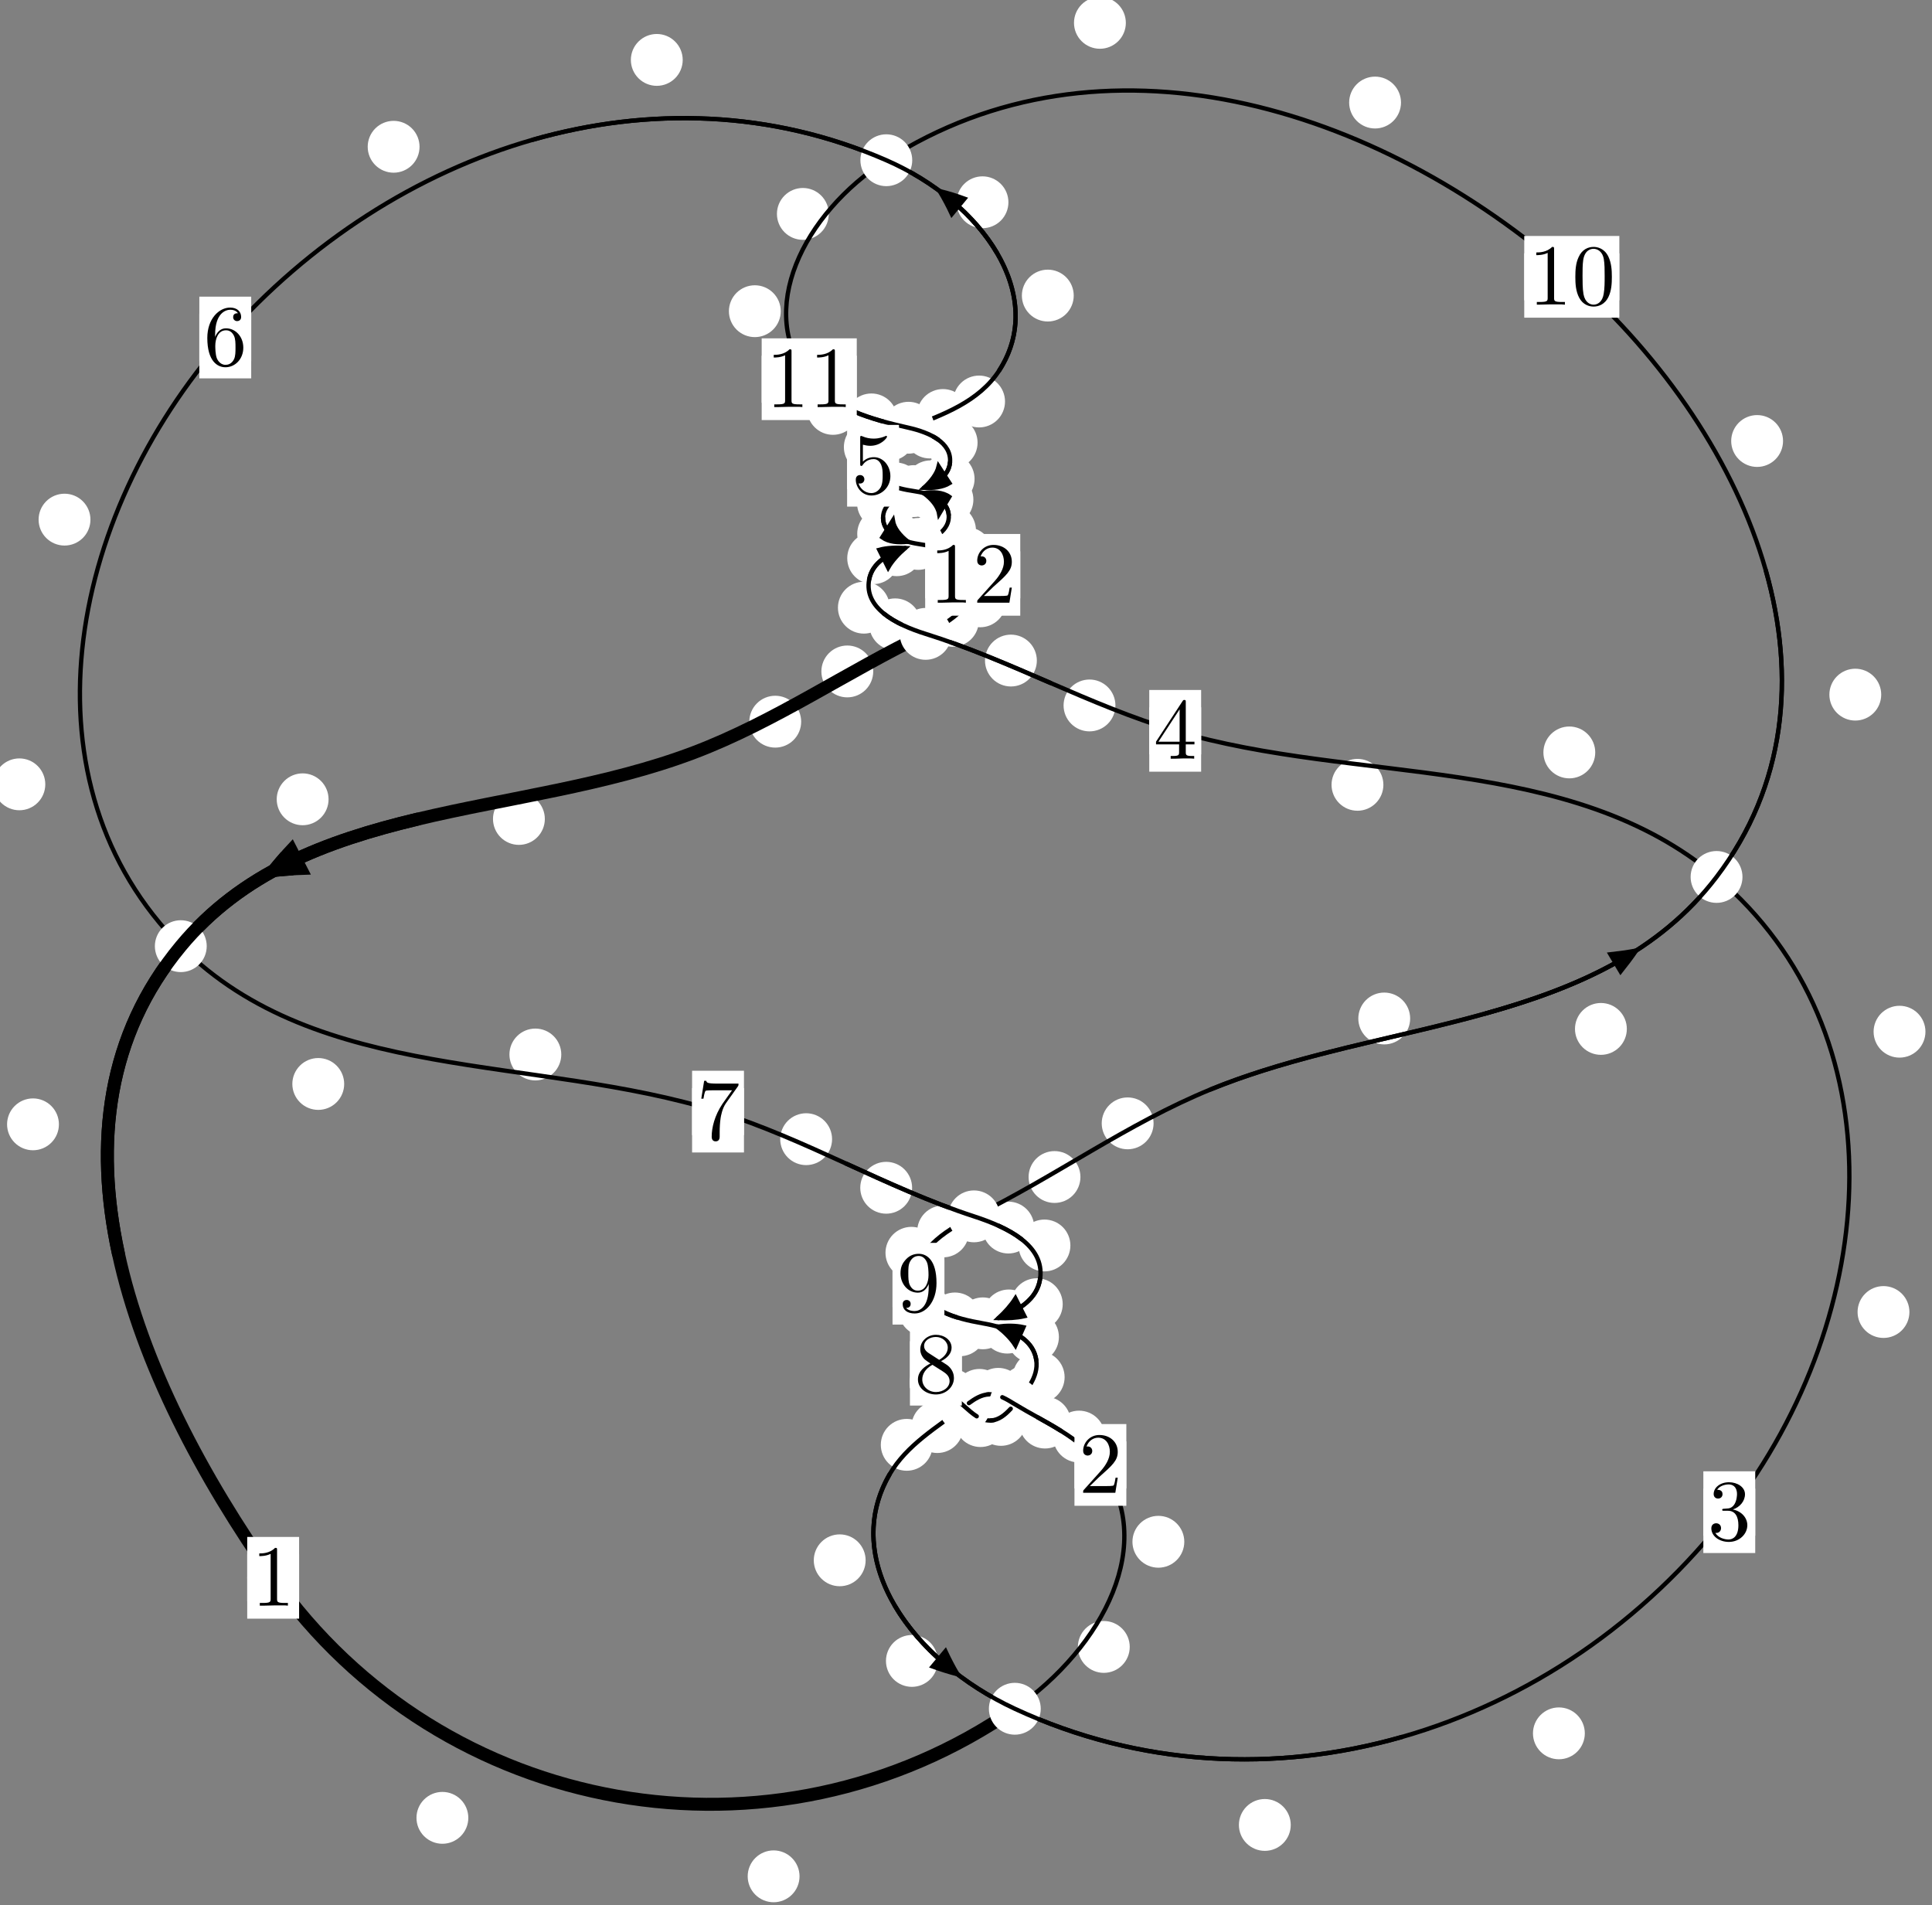 <?xml version="1.0"?>
<!-- Created by MetaPost 1.999 on 2021.07.05:2359 -->
<svg version="1.1" xmlns="http://www.w3.org/2000/svg" xmlns:xlink="http://www.w3.org/1999/xlink" width="222.743" height="219.663" viewBox="0 0 222.743 219.663">
<rect x="0" y="0" width="222.743" height="219.663" fill="#808080" stroke="none"/>
<!-- Original BoundingBox: -117.755280 -22.307602 104.987534 197.355072 -->
  <defs>
    <g transform="scale(0.01,0.01)" id="GLYPHcmr10_48">
      <path style="fill-rule: evenodd;" d="M460 -320C460 -400,455 -480,420 -554C374 -650,292 -666,250 -666C190 -666,117 -640,76 -547C44 -478,39 -400,39 -320C39 -245,43 -155,84 -79C127 2,200 22,249 22C303 22,379 1,423 -94C455 -163,460 -241,460 -320M249 -0C210 -0,151 -25,133 -121C122 -181,122 -273,122 -332C122 -396,122 -462,130 -516C149 -635,224 -644,249 -644C282 -644,348 -626,367 -527C377 -471,377 -395,377 -332C377 -257,377 -189,366 -125C351 -30,294 -0,249 -0"></path>
    </g>
    <g transform="scale(0.01,0.01)" id="GLYPHcmr10_49">
      <path style="fill-rule: evenodd;" d="M294 -640C294 -664,294 -666,271 -666C209 -602,121 -602,89 -602L89 -571C109 -571,168 -571,220 -597L220 -79C220 -43,217 -31,127 -31L95 -31L95 -0L257 -0L130 -3L217 -3L257 -3L297 -3L384 -3L419 -0L419 -31L387 -31C297 -31,294 -42,294 -79"></path>
    </g>
    <g transform="scale(0.01,0.01)" id="GLYPHcmr10_50">
      <path style="fill-rule: evenodd;" d="M127 -77L233 -180C389 -318,449 -372,449 -472C449 -586,359 -666,237 -666C124 -666,50 -574,50 -485C50 -429,100 -429,103 -429C120 -429,155 -441,155 -482C155 -508,137 -534,102 -534C94 -534,92 -534,89 -533C112 -598,166 -635,224 -635C315 -635,358 -554,358 -472C358 -392,308 -313,253 -251L61 -37C50 -26,50 -24,50 -0L421 -0L449 -174L424 -174C419 -144,412 -100,402 -85C395 -77,329 -77,307 -77"></path>
    </g>
    <g transform="scale(0.01,0.01)" id="GLYPHcmr10_51">
      <path style="fill-rule: evenodd;" d="M290 -352C372 -379,430 -449,430 -528C430 -610,342 -666,246 -666C145 -666,69 -606,69 -530C69 -497,91 -478,120 -478C151 -478,171 -500,171 -529C171 -579,124 -579,109 -579C140 -628,206 -641,242 -641C283 -641,338 -619,338 -529C338 -517,336 -459,310 -415C280 -367,246 -364,221 -363C213 -362,189 -360,182 -360C174 -359,167 -358,167 -348C167 -337,174 -337,191 -337L235 -337C317 -337,354 -269,354 -171C354 -35,285 -6,241 -6C198 -6,123 -23,88 -82C123 -77,154 -99,154 -137C154 -173,127 -193,98 -193C74 -193,42 -179,42 -135C42 -44,135 22,244 22C366 22,457 -69,457 -171C457 -253,394 -331,290 -352"></path>
    </g>
    <g transform="scale(0.01,0.01)" id="GLYPHcmr10_52">
      <path style="fill-rule: evenodd;" d="M294 -165L294 -78C294 -42,292 -31,218 -31L197 -31L197 -0L332 -0L238 -3L290 -3L332 -3L374 -3L427 -3L468 -0L468 -31L447 -31C373 -31,371 -42,371 -78L371 -165L471 -165L471 -196L371 -196L371 -651C371 -671,371 -677,355 -677C346 -677,343 -677,335 -665L28 -196L28 -165M300 -196L56 -196L300 -569"></path>
    </g>
    <g transform="scale(0.01,0.01)" id="GLYPHcmr10_53">
      <path style="fill-rule: evenodd;" d="M449 -201C449 -320,367 -420,259 -420C211 -420,168 -404,132 -369L132 -564C152 -558,185 -551,217 -551C340 -551,410 -642,410 -655C410 -661,407 -666,400 -666C399 -666,397 -666,392 -663C372 -654,323 -634,256 -634C216 -634,170 -641,123 -662C115 -665,113 -665,111 -665C101 -665,101 -657,101 -641L101 -345C101 -327,101 -319,115 -319C122 -319,124 -322,128 -328C139 -344,176 -398,257 -398C309 -398,334 -352,342 -334C358 -297,360 -258,360 -208C360 -173,360 -113,336 -71C312 -32,275 -6,229 -6C156 -6,99 -59,82 -118C85 -117,88 -116,99 -116C132 -116,149 -141,149 -165C149 -189,132 -214,99 -214C85 -214,50 -207,50 -161C50 -75,119 22,231 22C347 22,449 -74,449 -201"></path>
    </g>
    <g transform="scale(0.01,0.01)" id="GLYPHcmr10_54">
      <path style="fill-rule: evenodd;" d="M132 -328L132 -352C132 -605,256 -641,307 -641C331 -641,373 -635,395 -601C380 -601,340 -601,340 -556C340 -525,364 -510,386 -510C402 -510,432 -519,432 -558C432 -618,388 -666,305 -666C177 -666,42 -537,42 -316C42 -49,158 22,251 22C362 22,457 -72,457 -204C457 -331,368 -427,257 -427C189 -427,152 -376,132 -328M251 -6C188 -6,158 -66,152 -81C134 -128,134 -208,134 -226C134 -304,166 -404,256 -404C272 -404,318 -404,349 -342C367 -305,367 -254,367 -205C367 -157,367 -107,350 -71C320 -11,274 -6,251 -6"></path>
    </g>
    <g transform="scale(0.01,0.01)" id="GLYPHcmr10_55">
      <path style="fill-rule: evenodd;" d="M476 -609C485 -621,485 -623,485 -644L242 -644C120 -644,118 -657,114 -676L89 -676L56 -470L81 -470C84 -486,93 -549,106 -561C113 -567,191 -567,204 -567L411 -567C400 -551,321 -442,299 -409C209 -274,176 -135,176 -33C176 -23,176 22,222 22C268 22,268 -23,268 -33L268 -84C268 -139,271 -194,279 -248C283 -271,297 -357,341 -419"></path>
    </g>
    <g transform="scale(0.01,0.01)" id="GLYPHcmr10_56">
      <path style="fill-rule: evenodd;" d="M163 -457C117 -487,113 -521,113 -538C113 -599,178 -641,249 -641C322 -641,386 -589,386 -517C386 -460,347 -412,287 -377M309 -362C381 -399,430 -451,430 -517C430 -609,341 -666,250 -666C150 -666,69 -592,69 -499C69 -481,71 -436,113 -389C124 -377,161 -352,186 -335C128 -306,42 -250,42 -151C42 -45,144 22,249 22C362 22,457 -61,457 -168C457 -204,446 -249,408 -291C389 -312,373 -322,309 -362M209 -320L332 -242C360 -223,407 -193,407 -132C407 -58,332 -6,250 -6C164 -6,92 -68,92 -151C92 -209,124 -273,209 -320"></path>
    </g>
    <g transform="scale(0.01,0.01)" id="GLYPHcmr10_57">
      <path style="fill-rule: evenodd;" d="M367 -318L367 -286C367 -52,263 -6,205 -6C188 -6,134 -8,107 -42C151 -42,159 -71,159 -88C159 -119,135 -134,113 -134C97 -134,67 -125,67 -86C67 -19,121 22,206 22C335 22,457 -114,457 -329C457 -598,342 -666,253 -666C198 -666,149 -648,106 -603C65 -558,42 -516,42 -441C42 -316,130 -218,242 -218C303 -218,344 -260,367 -318M243 -241C227 -241,181 -241,150 -304C132 -341,132 -391,132 -440C132 -494,132 -541,153 -578C180 -628,218 -641,253 -641C299 -641,332 -607,349 -562C361 -530,365 -467,365 -421C365 -338,331 -241,243 -241"></path>
    </g>
  </defs>
  <path d="M53.993 209.576C53.993 208.783,53.678 208.023,53.118 207.463C52.557 206.902,51.797 206.587,51.004 206.587C50.212 206.587,49.451 206.902,48.891 207.463C48.33 208.023,48.016 208.783,48.016 209.576C48.016 210.369,48.33 211.129,48.891 211.689C49.451 212.25,50.212 212.565,51.004 212.565C51.797 212.565,52.557 212.25,53.118 211.689C53.678 211.129,53.993 210.369,53.993 209.576Z" style="fill: rgb(100%,100%,100%);stroke: none;"></path>
  <path d="M34.482 181.902C34.482 181.109,34.167 180.349,33.607 179.788C33.046 179.228,32.286 178.913,31.494 178.913C30.701 178.913,29.941 179.228,29.38 179.788C28.82 180.349,28.505 181.109,28.505 181.902C28.505 182.694,28.82 183.455,29.38 184.015C29.941 184.575,30.701 184.89,31.494 184.89C32.286 184.89,33.046 184.575,33.607 184.015C34.167 183.455,34.482 182.694,34.482 181.902Z" style="fill: rgb(100%,100%,100%);stroke: none;"></path>
  <path d="M130.249 189.872C130.249 189.079,129.934 188.319,129.373 187.759C128.813 187.198,128.053 186.883,127.26 186.883C126.467 186.883,125.707 187.198,125.147 187.759C124.586 188.319,124.271 189.079,124.271 189.872C124.271 190.665,124.586 191.425,125.147 191.985C125.707 192.546,126.467 192.861,127.26 192.861C128.053 192.861,128.813 192.546,129.373 191.985C129.934 191.425,130.249 190.665,130.249 189.872Z" style="fill: rgb(100%,100%,100%);stroke: none;"></path>
  <path d="M92.18 216.319C92.18 215.526,91.865 214.766,91.305 214.206C90.744 213.645,89.984 213.33,89.191 213.33C88.399 213.33,87.639 213.645,87.078 214.206C86.518 214.766,86.203 215.526,86.203 216.319C86.203 217.112,86.518 217.872,87.078 218.432C87.639 218.993,88.399 219.308,89.191 219.308C89.984 219.308,90.744 218.993,91.305 218.432C91.865 217.872,92.18 217.112,92.18 216.319Z" style="fill: rgb(100%,100%,100%);stroke: none;"></path>
  <path d="M127.392 165.621C127.392 164.829,127.077 164.069,126.517 163.508C125.956 162.948,125.196 162.633,124.403 162.633C123.611 162.633,122.851 162.948,122.29 163.508C121.73 164.069,121.415 164.829,121.415 165.621C121.415 166.414,121.73 167.174,122.29 167.735C122.851 168.295,123.611 168.61,124.403 168.61C125.196 168.61,125.956 168.295,126.517 167.735C127.077 167.174,127.392 166.414,127.392 165.621Z" style="fill: rgb(100%,100%,100%);stroke: none;"></path>
  <path d="M136.539 177.748C136.539 176.956,136.224 176.196,135.663 175.635C135.103 175.075,134.343 174.76,133.55 174.76C132.757 174.76,131.997 175.075,131.437 175.635C130.876 176.196,130.561 176.956,130.561 177.748C130.561 178.541,130.876 179.301,131.437 179.862C131.997 180.422,132.757 180.737,133.55 180.737C134.343 180.737,135.103 180.422,135.663 179.862C136.224 179.301,136.539 178.541,136.539 177.748Z" style="fill: rgb(100%,100%,100%);stroke: none;"></path>
  <path d="M119.051 161.317C119.051 160.525,118.736 159.765,118.175 159.204C117.615 158.644,116.854 158.329,116.062 158.329C115.269 158.329,114.509 158.644,113.948 159.204C113.388 159.765,113.073 160.525,113.073 161.317C113.073 162.11,113.388 162.87,113.948 163.431C114.509 163.991,115.269 164.306,116.062 164.306C116.854 164.306,117.615 163.991,118.175 163.431C118.736 162.87,119.051 162.11,119.051 161.317Z" style="fill: rgb(100%,100%,100%);stroke: none;"></path>
  <path d="M123.469 164.006C123.469 163.214,123.154 162.454,122.594 161.893C122.033 161.333,121.273 161.018,120.481 161.018C119.688 161.018,118.928 161.333,118.367 161.893C117.807 162.454,117.492 163.214,117.492 164.006C117.492 164.799,117.807 165.559,118.367 166.12C118.928 166.68,119.688 166.995,120.481 166.995C121.273 166.995,122.033 166.68,122.594 166.12C123.154 165.559,123.469 164.799,123.469 164.006Z" style="fill: rgb(100%,100%,100%);stroke: none;"></path>
  <path d="M115.913 160.813C115.913 160.021,115.599 159.26,115.038 158.7C114.478 158.14,113.717 157.825,112.925 157.825C112.132 157.825,111.372 158.14,110.811 158.7C110.251 159.26,109.936 160.021,109.936 160.813C109.936 161.606,110.251 162.366,110.811 162.927C111.372 163.487,112.132 163.802,112.925 163.802C113.717 163.802,114.478 163.487,115.038 162.927C115.599 162.366,115.913 161.606,115.913 160.813Z" style="fill: rgb(100%,100%,100%);stroke: none;"></path>
  <path d="M118.081 160.693C118.081 159.9,117.766 159.14,117.205 158.58C116.645 158.019,115.885 157.704,115.092 157.704C114.299 157.704,113.539 158.019,112.979 158.58C112.418 159.14,112.103 159.9,112.103 160.693C112.103 161.486,112.418 162.246,112.979 162.806C113.539 163.367,114.299 163.682,115.092 163.682C115.885 163.682,116.645 163.367,117.205 162.806C117.766 162.246,118.081 161.486,118.081 160.693Z" style="fill: rgb(100%,100%,100%);stroke: none;"></path>
  <path d="M111.054 164.525C111.054 163.732,110.739 162.972,110.178 162.412C109.618 161.851,108.857 161.536,108.065 161.536C107.272 161.536,106.512 161.851,105.951 162.412C105.391 162.972,105.076 163.732,105.076 164.525C105.076 165.318,105.391 166.078,105.951 166.638C106.512 167.199,107.272 167.514,108.065 167.514C108.857 167.514,109.618 167.199,110.178 166.638C110.739 166.078,111.054 165.318,111.054 164.525Z" style="fill: rgb(100%,100%,100%);stroke: none;"></path>
  <path d="M115.035 161.505C115.035 160.713,114.72 159.952,114.159 159.392C113.599 158.831,112.839 158.516,112.046 158.516C111.253 158.516,110.493 158.831,109.933 159.392C109.372 159.952,109.057 160.713,109.057 161.505C109.057 162.298,109.372 163.058,109.933 163.619C110.493 164.179,111.253 164.494,112.046 164.494C112.839 164.494,113.599 164.179,114.159 163.619C114.72 163.058,115.035 162.298,115.035 161.505Z" style="fill: rgb(100%,100%,100%);stroke: none;"></path>
  <path d="M99.8 179.886C99.8 179.093,99.485 178.333,98.924 177.772C98.364 177.212,97.604 176.897,96.811 176.897C96.018 176.897,95.258 177.212,94.698 177.772C94.137 178.333,93.822 179.093,93.822 179.886C93.822 180.678,94.137 181.439,94.698 181.999C95.258 182.56,96.018 182.874,96.811 182.874C97.604 182.874,98.364 182.56,98.924 181.999C99.485 181.439,99.8 180.678,99.8 179.886Z" style="fill: rgb(100%,100%,100%);stroke: none;"></path>
  <path d="M107.527 166.573C107.527 165.78,107.213 165.02,106.652 164.459C106.092 163.899,105.331 163.584,104.539 163.584C103.746 163.584,102.986 163.899,102.425 164.459C101.865 165.02,101.55 165.78,101.55 166.573C101.55 167.365,101.865 168.125,102.425 168.686C102.986 169.246,103.746 169.561,104.539 169.561C105.331 169.561,106.092 169.246,106.652 168.686C107.213 168.125,107.527 167.365,107.527 166.573Z" style="fill: rgb(100%,100%,100%);stroke: none;"></path>
  <path d="M148.813 210.394C148.813 209.602,148.498 208.842,147.937 208.281C147.377 207.721,146.617 207.406,145.824 207.406C145.031 207.406,144.271 207.721,143.711 208.281C143.15 208.842,142.835 209.602,142.835 210.394C142.835 211.187,143.15 211.947,143.711 212.508C144.271 213.068,145.031 213.383,145.824 213.383C146.617 213.383,147.377 213.068,147.937 212.508C148.498 211.947,148.813 211.187,148.813 210.394Z" style="fill: rgb(100%,100%,100%);stroke: none;"></path>
  <path d="M108.121 191.485C108.121 190.693,107.806 189.932,107.246 189.372C106.685 188.812,105.925 188.497,105.133 188.497C104.34 188.497,103.58 188.812,103.019 189.372C102.459 189.932,102.144 190.693,102.144 191.485C102.144 192.278,102.459 193.038,103.019 193.599C103.58 194.159,104.34 194.474,105.133 194.474C105.925 194.474,106.685 194.159,107.246 193.599C107.806 193.038,108.121 192.278,108.121 191.485Z" style="fill: rgb(100%,100%,100%);stroke: none;"></path>
  <path d="M220.14 151.261C220.14 150.468,219.825 149.708,219.264 149.147C218.704 148.587,217.944 148.272,217.151 148.272C216.358 148.272,215.598 148.587,215.038 149.147C214.477 149.708,214.162 150.468,214.162 151.261C214.162 152.053,214.477 152.813,215.038 153.374C215.598 153.934,216.358 154.249,217.151 154.249C217.944 154.249,218.704 153.934,219.264 153.374C219.825 152.813,220.14 152.053,220.14 151.261Z" style="fill: rgb(100%,100%,100%);stroke: none;"></path>
  <path d="M182.716 199.835C182.716 199.042,182.401 198.282,181.84 197.721C181.28 197.161,180.52 196.846,179.727 196.846C178.934 196.846,178.174 197.161,177.614 197.721C177.053 198.282,176.738 199.042,176.738 199.835C176.738 200.627,177.053 201.388,177.614 201.948C178.174 202.509,178.934 202.823,179.727 202.823C180.52 202.823,181.28 202.509,181.84 201.948C182.401 201.388,182.716 200.627,182.716 199.835Z" style="fill: rgb(100%,100%,100%);stroke: none;"></path>
  <path d="M183.918 86.747C183.918 85.954,183.603 85.194,183.043 84.634C182.482 84.073,181.722 83.758,180.93 83.758C180.137 83.758,179.377 84.073,178.816 84.634C178.256 85.194,177.941 85.954,177.941 86.747C177.941 87.54,178.256 88.3,178.816 88.86C179.377 89.421,180.137 89.736,180.93 89.736C181.722 89.736,182.482 89.421,183.043 88.86C183.603 88.3,183.918 87.54,183.918 86.747Z" style="fill: rgb(100%,100%,100%);stroke: none;"></path>
  <path d="M221.988 118.943C221.988 118.151,221.673 117.391,221.112 116.83C220.552 116.27,219.791 115.955,218.999 115.955C218.206 115.955,217.446 116.27,216.885 116.83C216.325 117.391,216.01 118.151,216.01 118.943C216.01 119.736,216.325 120.496,216.885 121.057C217.446 121.617,218.206 121.932,218.999 121.932C219.791 121.932,220.552 121.617,221.112 121.057C221.673 120.496,221.988 119.736,221.988 118.943Z" style="fill: rgb(100%,100%,100%);stroke: none;"></path>
  <path d="M128.599 81.33C128.599 80.537,128.284 79.777,127.724 79.217C127.163 78.656,126.403 78.341,125.61 78.341C124.818 78.341,124.057 78.656,123.497 79.217C122.936 79.777,122.621 80.537,122.621 81.33C122.621 82.123,122.936 82.883,123.497 83.443C124.057 84.004,124.818 84.319,125.61 84.319C126.403 84.319,127.163 84.004,127.724 83.443C128.284 82.883,128.599 82.123,128.599 81.33Z" style="fill: rgb(100%,100%,100%);stroke: none;"></path>
  <path d="M159.493 90.48C159.493 89.687,159.178 88.927,158.617 88.367C158.057 87.806,157.297 87.491,156.504 87.491C155.711 87.491,154.951 87.806,154.391 88.367C153.83 88.927,153.515 89.687,153.515 90.48C153.515 91.273,153.83 92.033,154.391 92.593C154.951 93.154,155.711 93.469,156.504 93.469C157.297 93.469,158.057 93.154,158.617 92.593C159.178 92.033,159.493 91.273,159.493 90.48Z" style="fill: rgb(100%,100%,100%);stroke: none;"></path>
  <path d="M106.189 71.978C106.189 71.186,105.874 70.426,105.313 69.865C104.753 69.305,103.993 68.99,103.2 68.99C102.407 68.99,101.647 69.305,101.087 69.865C100.526 70.426,100.211 71.186,100.211 71.978C100.211 72.771,100.526 73.531,101.087 74.092C101.647 74.652,102.407 74.967,103.2 74.967C103.993 74.967,104.753 74.652,105.313 74.092C105.874 73.531,106.189 72.771,106.189 71.978Z" style="fill: rgb(100%,100%,100%);stroke: none;"></path>
  <path d="M119.54 76.155C119.54 75.362,119.225 74.602,118.664 74.041C118.104 73.481,117.344 73.166,116.551 73.166C115.758 73.166,114.998 73.481,114.438 74.041C113.877 74.602,113.562 75.362,113.562 76.155C113.562 76.947,113.877 77.707,114.438 78.268C114.998 78.828,115.758 79.143,116.551 79.143C117.344 79.143,118.104 78.828,118.664 78.268C119.225 77.707,119.54 76.947,119.54 76.155Z" style="fill: rgb(100%,100%,100%);stroke: none;"></path>
  <path d="M103.656 64.357C103.656 63.564,103.341 62.804,102.781 62.244C102.22 61.683,101.46 61.368,100.668 61.368C99.875 61.368,99.115 61.683,98.554 62.244C97.994 62.804,97.679 63.564,97.679 64.357C97.679 65.15,97.994 65.91,98.554 66.47C99.115 67.031,99.875 67.346,100.668 67.346C101.46 67.346,102.22 67.031,102.781 66.47C103.341 65.91,103.656 65.15,103.656 64.357Z" style="fill: rgb(100%,100%,100%);stroke: none;"></path>
  <path d="M102.585 70.059C102.585 69.266,102.27 68.506,101.709 67.945C101.149 67.385,100.389 67.07,99.596 67.07C98.803 67.07,98.043 67.385,97.483 67.945C96.922 68.506,96.607 69.266,96.607 70.059C96.607 70.851,96.922 71.612,97.483 72.172C98.043 72.733,98.803 73.048,99.596 73.048C100.389 73.048,101.149 72.733,101.709 72.172C102.27 71.612,102.585 70.851,102.585 70.059Z" style="fill: rgb(100%,100%,100%);stroke: none;"></path>
  <path d="M110.681 62.169C110.681 61.377,110.366 60.617,109.806 60.056C109.245 59.496,108.485 59.181,107.692 59.181C106.9 59.181,106.139 59.496,105.579 60.056C105.019 60.617,104.704 61.377,104.704 62.169C104.704 62.962,105.019 63.722,105.579 64.283C106.139 64.843,106.9 65.158,107.692 65.158C108.485 65.158,109.245 64.843,109.806 64.283C110.366 63.722,110.681 62.962,110.681 62.169Z" style="fill: rgb(100%,100%,100%);stroke: none;"></path>
  <path d="M106.373 63.435C106.373 62.642,106.058 61.882,105.497 61.322C104.937 60.761,104.177 60.446,103.384 60.446C102.591 60.446,101.831 60.761,101.271 61.322C100.71 61.882,100.395 62.642,100.395 63.435C100.395 64.228,100.71 64.988,101.271 65.548C101.831 66.109,102.591 66.424,103.384 66.424C104.177 66.424,104.937 66.109,105.497 65.548C106.058 64.988,106.373 64.228,106.373 63.435Z" style="fill: rgb(100%,100%,100%);stroke: none;"></path>
  <path d="M112.223 57.601C112.223 56.808,111.908 56.048,111.347 55.487C110.787 54.927,110.027 54.612,109.234 54.612C108.441 54.612,107.681 54.927,107.121 55.487C106.56 56.048,106.245 56.808,106.245 57.601C106.245 58.393,106.56 59.154,107.121 59.714C107.681 60.274,108.441 60.589,109.234 60.589C110.027 60.589,110.787 60.274,111.347 59.714C111.908 59.154,112.223 58.393,112.223 57.601Z" style="fill: rgb(100%,100%,100%);stroke: none;"></path>
  <path d="M112.517 61.129C112.517 60.337,112.202 59.576,111.642 59.016C111.081 58.456,110.321 58.141,109.528 58.141C108.736 58.141,107.975 58.456,107.415 59.016C106.855 59.576,106.54 60.337,106.54 61.129C106.54 61.922,106.855 62.682,107.415 63.243C107.975 63.803,108.736 64.118,109.528 64.118C110.321 64.118,111.081 63.803,111.642 63.243C112.202 62.682,112.517 61.922,112.517 61.129Z" style="fill: rgb(100%,100%,100%);stroke: none;"></path>
  <path d="M106.247 56.31C106.247 55.517,105.932 54.757,105.372 54.197C104.811 53.636,104.051 53.321,103.258 53.321C102.466 53.321,101.705 53.636,101.145 54.197C100.585 54.757,100.27 55.517,100.27 56.31C100.27 57.103,100.585 57.863,101.145 58.423C101.705 58.984,102.466 59.299,103.258 59.299C104.051 59.299,104.811 58.984,105.372 58.423C105.932 57.863,106.247 57.103,106.247 56.31Z" style="fill: rgb(100%,100%,100%);stroke: none;"></path>
  <path d="M110.231 56.894C110.231 56.101,109.916 55.341,109.356 54.781C108.795 54.22,108.035 53.905,107.242 53.905C106.45 53.905,105.69 54.22,105.129 54.781C104.569 55.341,104.254 56.101,104.254 56.894C104.254 57.687,104.569 58.447,105.129 59.007C105.69 59.568,106.45 59.883,107.242 59.883C108.035 59.883,108.795 59.568,109.356 59.007C109.916 58.447,110.231 57.687,110.231 56.894Z" style="fill: rgb(100%,100%,100%);stroke: none;"></path>
  <path d="M103.268 51.545C103.268 50.752,102.953 49.992,102.393 49.431C101.833 48.871,101.072 48.556,100.28 48.556C99.487 48.556,98.727 48.871,98.166 49.431C97.606 49.992,97.291 50.752,97.291 51.545C97.291 52.337,97.606 53.098,98.166 53.658C98.727 54.219,99.487 54.533,100.28 54.533C101.072 54.533,101.833 54.219,102.393 53.658C102.953 53.098,103.268 52.337,103.268 51.545Z" style="fill: rgb(100%,100%,100%);stroke: none;"></path>
  <path d="M103.987 55.666C103.987 54.873,103.672 54.113,103.112 53.552C102.551 52.992,101.791 52.677,100.998 52.677C100.206 52.677,99.445 52.992,98.885 53.552C98.324 54.113,98.01 54.873,98.01 55.666C98.01 56.458,98.324 57.219,98.885 57.779C99.445 58.34,100.206 58.654,100.998 58.654C101.791 58.654,102.551 58.34,103.112 57.779C103.672 57.219,103.987 56.458,103.987 55.666Z" style="fill: rgb(100%,100%,100%);stroke: none;"></path>
  <path d="M111.702 47.844C111.702 47.051,111.387 46.291,110.827 45.731C110.266 45.17,109.506 44.855,108.714 44.855C107.921 44.855,107.161 45.17,106.6 45.731C106.04 46.291,105.725 47.051,105.725 47.844C105.725 48.637,106.04 49.397,106.6 49.957C107.161 50.518,107.921 50.833,108.714 50.833C109.506 50.833,110.266 50.518,110.827 49.957C111.387 49.397,111.702 48.637,111.702 47.844Z" style="fill: rgb(100%,100%,100%);stroke: none;"></path>
  <path d="M105.498 50.14C105.498 49.347,105.183 48.587,104.622 48.026C104.062 47.466,103.302 47.151,102.509 47.151C101.716 47.151,100.956 47.466,100.396 48.026C99.835 48.587,99.52 49.347,99.52 50.14C99.52 50.932,99.835 51.692,100.396 52.253C100.956 52.813,101.716 53.128,102.509 53.128C103.302 53.128,104.062 52.813,104.622 52.253C105.183 51.692,105.498 50.932,105.498 50.14Z" style="fill: rgb(100%,100%,100%);stroke: none;"></path>
  <path d="M123.792 34.077C123.792 33.284,123.477 32.524,122.916 31.963C122.356 31.403,121.596 31.088,120.803 31.088C120.01 31.088,119.25 31.403,118.69 31.963C118.129 32.524,117.814 33.284,117.814 34.077C117.814 34.869,118.129 35.63,118.69 36.19C119.25 36.75,120.01 37.065,120.803 37.065C121.596 37.065,122.356 36.75,122.916 36.19C123.477 35.63,123.792 34.869,123.792 34.077Z" style="fill: rgb(100%,100%,100%);stroke: none;"></path>
  <path d="M115.87 46.288C115.87 45.495,115.555 44.735,114.995 44.175C114.434 43.614,113.674 43.299,112.881 43.299C112.089 43.299,111.328 43.614,110.768 44.175C110.207 44.735,109.892 45.495,109.892 46.288C109.892 47.081,110.207 47.841,110.768 48.401C111.328 48.962,112.089 49.277,112.881 49.277C113.674 49.277,114.434 48.962,114.995 48.401C115.555 47.841,115.87 47.081,115.87 46.288Z" style="fill: rgb(100%,100%,100%);stroke: none;"></path>
  <path d="M78.711 6.907C78.711 6.114,78.396 5.354,77.835 4.794C77.275 4.233,76.515 3.918,75.722 3.918C74.929 3.918,74.169 4.233,73.609 4.794C73.048 5.354,72.733 6.114,72.733 6.907C72.733 7.7,73.048 8.46,73.609 9.02C74.169 9.581,74.929 9.896,75.722 9.896C76.515 9.896,77.275 9.581,77.835 9.02C78.396 8.46,78.711 7.7,78.711 6.907Z" style="fill: rgb(100%,100%,100%);stroke: none;"></path>
  <path d="M116.262 23.319C116.262 22.527,115.947 21.766,115.387 21.206C114.826 20.645,114.066 20.331,113.273 20.331C112.481 20.331,111.721 20.645,111.16 21.206C110.6 21.766,110.285 22.527,110.285 23.319C110.285 24.112,110.6 24.872,111.16 25.433C111.721 25.993,112.481 26.308,113.273 26.308C114.066 26.308,114.826 25.993,115.387 25.433C115.947 24.872,116.262 24.112,116.262 23.319Z" style="fill: rgb(100%,100%,100%);stroke: none;"></path>
  <path d="M10.428 59.907C10.428 59.115,10.113 58.354,9.552 57.794C8.992 57.233,8.232 56.919,7.439 56.919C6.646 56.919,5.886 57.233,5.326 57.794C4.765 58.354,4.45 59.115,4.45 59.907C4.45 60.7,4.765 61.46,5.326 62.021C5.886 62.581,6.646 62.896,7.439 62.896C8.232 62.896,8.992 62.581,9.552 62.021C10.113 61.46,10.428 60.7,10.428 59.907Z" style="fill: rgb(100%,100%,100%);stroke: none;"></path>
  <path d="M48.37 16.921C48.37 16.129,48.055 15.369,47.495 14.808C46.934 14.248,46.174 13.933,45.381 13.933C44.589 13.933,43.828 14.248,43.268 14.808C42.707 15.369,42.393 16.129,42.393 16.921C42.393 17.714,42.707 18.474,43.268 19.035C43.828 19.595,44.589 19.91,45.381 19.91C46.174 19.91,46.934 19.595,47.495 19.035C48.055 18.474,48.37 17.714,48.37 16.921Z" style="fill: rgb(100%,100%,100%);stroke: none;"></path>
  <path d="M39.682 124.969C39.682 124.176,39.367 123.416,38.806 122.855C38.246 122.295,37.486 121.98,36.693 121.98C35.9 121.98,35.14 122.295,34.58 122.855C34.019 123.416,33.704 124.176,33.704 124.969C33.704 125.761,34.019 126.521,34.58 127.082C35.14 127.642,35.9 127.957,36.693 127.957C37.486 127.957,38.246 127.642,38.806 127.082C39.367 126.521,39.682 125.761,39.682 124.969Z" style="fill: rgb(100%,100%,100%);stroke: none;"></path>
  <path d="M5.222 90.425C5.222 89.632,4.907 88.872,4.347 88.312C3.786 87.751,3.026 87.436,2.233 87.436C1.441 87.436,0.681 87.751,0.12 88.312C-0.44 88.872,-0.755 89.632,-0.755 90.425C-0.755 91.218,-0.44 91.978,0.12 92.538C0.681 93.099,1.441 93.414,2.233 93.414C3.026 93.414,3.786 93.099,4.347 92.538C4.907 91.978,5.222 91.218,5.222 90.425Z" style="fill: rgb(100%,100%,100%);stroke: none;"></path>
  <path d="M95.931 131.334C95.931 130.541,95.616 129.781,95.055 129.22C94.495 128.66,93.735 128.345,92.942 128.345C92.149 128.345,91.389 128.66,90.829 129.22C90.268 129.781,89.953 130.541,89.953 131.334C89.953 132.126,90.268 132.887,90.829 133.447C91.389 134.008,92.149 134.323,92.942 134.323C93.735 134.323,94.495 134.008,95.055 133.447C95.616 132.887,95.931 132.126,95.931 131.334Z" style="fill: rgb(100%,100%,100%);stroke: none;"></path>
  <path d="M64.711 121.571C64.711 120.778,64.396 120.018,63.835 119.457C63.275 118.897,62.515 118.582,61.722 118.582C60.929 118.582,60.169 118.897,59.609 119.457C59.048 120.018,58.733 120.778,58.733 121.571C58.733 122.363,59.048 123.123,59.609 123.684C60.169 124.244,60.929 124.559,61.722 124.559C62.515 124.559,63.275 124.244,63.835 123.684C64.396 123.123,64.711 122.363,64.711 121.571Z" style="fill: rgb(100%,100%,100%);stroke: none;"></path>
  <path d="M119.243 141.524C119.243 140.731,118.928 139.971,118.368 139.41C117.807 138.85,117.047 138.535,116.255 138.535C115.462 138.535,114.702 138.85,114.141 139.41C113.581 139.971,113.266 140.731,113.266 141.524C113.266 142.316,113.581 143.077,114.141 143.637C114.702 144.198,115.462 144.512,116.255 144.512C117.047 144.512,117.807 144.198,118.368 143.637C118.928 143.077,119.243 142.316,119.243 141.524Z" style="fill: rgb(100%,100%,100%);stroke: none;"></path>
  <path d="M105.158 136.936C105.158 136.143,104.843 135.383,104.282 134.822C103.722 134.262,102.962 133.947,102.169 133.947C101.376 133.947,100.616 134.262,100.056 134.822C99.495 135.383,99.18 136.143,99.18 136.936C99.18 137.728,99.495 138.488,100.056 139.049C100.616 139.609,101.376 139.924,102.169 139.924C102.962 139.924,103.722 139.609,104.282 139.049C104.843 138.488,105.158 137.728,105.158 136.936Z" style="fill: rgb(100%,100%,100%);stroke: none;"></path>
  <path d="M122.522 150.356C122.522 149.564,122.207 148.804,121.647 148.243C121.086 147.683,120.326 147.368,119.533 147.368C118.74 147.368,117.98 147.683,117.42 148.243C116.859 148.804,116.544 149.564,116.544 150.356C116.544 151.149,116.859 151.909,117.42 152.47C117.98 153.03,118.74 153.345,119.533 153.345C120.326 153.345,121.086 153.03,121.647 152.47C122.207 151.909,122.522 151.149,122.522 150.356Z" style="fill: rgb(100%,100%,100%);stroke: none;"></path>
  <path d="M123.407 143.589C123.407 142.796,123.092 142.036,122.532 141.475C121.971 140.915,121.211 140.6,120.419 140.6C119.626 140.6,118.866 140.915,118.305 141.475C117.745 142.036,117.43 142.796,117.43 143.589C117.43 144.381,117.745 145.142,118.305 145.702C118.866 146.262,119.626 146.577,120.419 146.577C121.211 146.577,121.971 146.262,122.532 145.702C123.092 145.142,123.407 144.381,123.407 143.589Z" style="fill: rgb(100%,100%,100%);stroke: none;"></path>
  <path d="M113.665 153.367C113.665 152.574,113.35 151.814,112.79 151.254C112.229 150.693,111.469 150.378,110.676 150.378C109.884 150.378,109.124 150.693,108.563 151.254C108.003 151.814,107.688 152.574,107.688 153.367C107.688 154.16,108.003 154.92,108.563 155.48C109.124 156.041,109.884 156.356,110.676 156.356C111.469 156.356,112.229 156.041,112.79 155.48C113.35 154.92,113.665 154.16,113.665 153.367Z" style="fill: rgb(100%,100%,100%);stroke: none;"></path>
  <path d="M119.3 151.655C119.3 150.863,118.985 150.102,118.425 149.542C117.864 148.981,117.104 148.666,116.311 148.666C115.519 148.666,114.758 148.981,114.198 149.542C113.637 150.102,113.323 150.863,113.323 151.655C113.323 152.448,113.637 153.208,114.198 153.769C114.758 154.329,115.519 154.644,116.311 154.644C117.104 154.644,117.864 154.329,118.425 153.769C118.985 153.208,119.3 152.448,119.3 151.655Z" style="fill: rgb(100%,100%,100%);stroke: none;"></path>
  <path d="M110.847 159.385C110.847 158.592,110.532 157.832,109.972 157.271C109.411 156.711,108.651 156.396,107.858 156.396C107.066 156.396,106.306 156.711,105.745 157.271C105.185 157.832,104.87 158.592,104.87 159.385C104.87 160.177,105.185 160.937,105.745 161.498C106.306 162.058,107.066 162.373,107.858 162.373C108.651 162.373,109.411 162.058,109.972 161.498C110.532 160.937,110.847 160.177,110.847 159.385Z" style="fill: rgb(100%,100%,100%);stroke: none;"></path>
  <path d="M110.942 154.73C110.942 153.937,110.627 153.177,110.067 152.616C109.506 152.056,108.746 151.741,107.954 151.741C107.161 151.741,106.401 152.056,105.84 152.616C105.28 153.177,104.965 153.937,104.965 154.73C104.965 155.522,105.28 156.283,105.84 156.843C106.401 157.404,107.161 157.718,107.954 157.718C108.746 157.718,109.506 157.404,110.067 156.843C110.627 156.283,110.942 155.522,110.942 154.73Z" style="fill: rgb(100%,100%,100%);stroke: none;"></path>
  <path d="M115.086 162.946C115.086 162.154,114.771 161.394,114.211 160.833C113.65 160.273,112.89 159.958,112.097 159.958C111.305 159.958,110.544 160.273,109.984 160.833C109.424 161.394,109.109 162.154,109.109 162.946C109.109 163.739,109.424 164.499,109.984 165.06C110.544 165.62,111.305 165.935,112.097 165.935C112.89 165.935,113.65 165.62,114.211 165.06C114.771 164.499,115.086 163.739,115.086 162.946Z" style="fill: rgb(100%,100%,100%);stroke: none;"></path>
  <path d="M112.638 160.785C112.638 159.992,112.323 159.232,111.762 158.672C111.202 158.111,110.441 157.796,109.649 157.796C108.856 157.796,108.096 158.111,107.535 158.672C106.975 159.232,106.66 159.992,106.66 160.785C106.66 161.578,106.975 162.338,107.535 162.898C108.096 163.459,108.856 163.774,109.649 163.774C110.441 163.774,111.202 163.459,111.762 162.898C112.323 162.338,112.638 161.578,112.638 160.785Z" style="fill: rgb(100%,100%,100%);stroke: none;"></path>
  <path d="M118.39 163.699C118.39 162.906,118.075 162.146,117.515 161.585C116.954 161.025,116.194 160.71,115.401 160.71C114.609 160.71,113.848 161.025,113.288 161.585C112.727 162.146,112.412 162.906,112.412 163.699C112.412 164.491,112.727 165.252,113.288 165.812C113.848 166.372,114.609 166.687,115.401 166.687C116.194 166.687,116.954 166.372,117.515 165.812C118.075 165.252,118.39 164.491,118.39 163.699Z" style="fill: rgb(100%,100%,100%);stroke: none;"></path>
  <path d="M116.033 163.836C116.033 163.043,115.718 162.283,115.158 161.722C114.597 161.162,113.837 160.847,113.044 160.847C112.252 160.847,111.492 161.162,110.931 161.722C110.371 162.283,110.056 163.043,110.056 163.836C110.056 164.628,110.371 165.388,110.931 165.949C111.492 166.509,112.252 166.824,113.044 166.824C113.837 166.824,114.597 166.509,115.158 165.949C115.718 165.388,116.033 164.628,116.033 163.836Z" style="fill: rgb(100%,100%,100%);stroke: none;"></path>
  <path d="M121.303 160.392C121.303 159.6,120.988 158.839,120.428 158.279C119.867 157.718,119.107 157.404,118.314 157.404C117.522 157.404,116.762 157.718,116.201 158.279C115.641 158.839,115.326 159.6,115.326 160.392C115.326 161.185,115.641 161.945,116.201 162.506C116.762 163.066,117.522 163.381,118.314 163.381C119.107 163.381,119.867 163.066,120.428 162.506C120.988 161.945,121.303 161.185,121.303 160.392Z" style="fill: rgb(100%,100%,100%);stroke: none;"></path>
  <path d="M119.22 162.763C119.22 161.97,118.905 161.21,118.345 160.65C117.784 160.089,117.024 159.774,116.231 159.774C115.439 159.774,114.679 160.089,114.118 160.65C113.558 161.21,113.243 161.97,113.243 162.763C113.243 163.556,113.558 164.316,114.118 164.876C114.679 165.437,115.439 165.752,116.231 165.752C117.024 165.752,117.784 165.437,118.345 164.876C118.905 164.316,119.22 163.556,119.22 162.763Z" style="fill: rgb(100%,100%,100%);stroke: none;"></path>
  <path d="M122.083 154.138C122.083 153.345,121.768 152.585,121.208 152.024C120.647 151.464,119.887 151.149,119.094 151.149C118.302 151.149,117.541 151.464,116.981 152.024C116.42 152.585,116.106 153.345,116.106 154.138C116.106 154.93,116.42 155.69,116.981 156.251C117.541 156.811,118.302 157.126,119.094 157.126C119.887 157.126,120.647 156.811,121.208 156.251C121.768 155.69,122.083 154.93,122.083 154.138Z" style="fill: rgb(100%,100%,100%);stroke: none;"></path>
  <path d="M122.741 158.772C122.741 157.979,122.426 157.219,121.865 156.659C121.305 156.098,120.545 155.783,119.752 155.783C118.959 155.783,118.199 156.098,117.639 156.659C117.078 157.219,116.763 157.979,116.763 158.772C116.763 159.565,117.078 160.325,117.639 160.885C118.199 161.446,118.959 161.761,119.752 161.761C120.545 161.761,121.305 161.446,121.865 160.885C122.426 160.325,122.741 159.565,122.741 158.772Z" style="fill: rgb(100%,100%,100%);stroke: none;"></path>
  <path d="M113.083 152.001C113.083 151.208,112.768 150.448,112.207 149.887C111.647 149.327,110.887 149.012,110.094 149.012C109.301 149.012,108.541 149.327,107.981 149.887C107.42 150.448,107.105 151.208,107.105 152.001C107.105 152.793,107.42 153.553,107.981 154.114C108.541 154.674,109.301 154.989,110.094 154.989C110.887 154.989,111.647 154.674,112.207 154.114C112.768 153.553,113.083 152.793,113.083 152.001Z" style="fill: rgb(100%,100%,100%);stroke: none;"></path>
  <path d="M119.117 153.06C119.117 152.267,118.802 151.507,118.242 150.947C117.681 150.386,116.921 150.071,116.128 150.071C115.336 150.071,114.576 150.386,114.015 150.947C113.455 151.507,113.14 152.267,113.14 153.06C113.14 153.853,113.455 154.613,114.015 155.173C114.576 155.734,115.336 156.049,116.128 156.049C116.921 156.049,117.681 155.734,118.242 155.173C118.802 154.613,119.117 153.853,119.117 153.06Z" style="fill: rgb(100%,100%,100%);stroke: none;"></path>
  <path d="M108.066 144.432C108.066 143.639,107.751 142.879,107.191 142.318C106.63 141.758,105.87 141.443,105.078 141.443C104.285 141.443,103.525 141.758,102.964 142.318C102.404 142.879,102.089 143.639,102.089 144.432C102.089 145.224,102.404 145.984,102.964 146.545C103.525 147.105,104.285 147.42,105.078 147.42C105.87 147.42,106.63 147.105,107.191 146.545C107.751 145.984,108.066 145.224,108.066 144.432Z" style="fill: rgb(100%,100%,100%);stroke: none;"></path>
  <path d="M109.576 151.052C109.576 150.259,109.262 149.499,108.701 148.938C108.141 148.378,107.38 148.063,106.588 148.063C105.795 148.063,105.035 148.378,104.474 148.938C103.914 149.499,103.599 150.259,103.599 151.052C103.599 151.844,103.914 152.605,104.474 153.165C105.035 153.726,105.795 154.04,106.588 154.04C107.38 154.04,108.141 153.726,108.701 153.165C109.262 152.605,109.576 151.844,109.576 151.052Z" style="fill: rgb(100%,100%,100%);stroke: none;"></path>
  <path d="M124.565 135.697C124.565 134.904,124.25 134.144,123.69 133.583C123.129 133.023,122.369 132.708,121.577 132.708C120.784 132.708,120.024 133.023,119.463 133.583C118.903 134.144,118.588 134.904,118.588 135.697C118.588 136.489,118.903 137.25,119.463 137.81C120.024 138.371,120.784 138.685,121.577 138.685C122.369 138.685,123.129 138.371,123.69 137.81C124.25 137.25,124.565 136.489,124.565 135.697Z" style="fill: rgb(100%,100%,100%);stroke: none;"></path>
  <path d="M111.723 141.968C111.723 141.175,111.408 140.415,110.848 139.855C110.287 139.294,109.527 138.979,108.734 138.979C107.942 138.979,107.182 139.294,106.621 139.855C106.061 140.415,105.746 141.175,105.746 141.968C105.746 142.761,106.061 143.521,106.621 144.081C107.182 144.642,107.942 144.957,108.734 144.957C109.527 144.957,110.287 144.642,110.848 144.081C111.408 143.521,111.723 142.761,111.723 141.968Z" style="fill: rgb(100%,100%,100%);stroke: none;"></path>
  <path d="M162.579 117.42C162.579 116.627,162.264 115.867,161.704 115.306C161.143 114.746,160.383 114.431,159.59 114.431C158.798 114.431,158.038 114.746,157.477 115.306C156.917 115.867,156.602 116.627,156.602 117.42C156.602 118.212,156.917 118.972,157.477 119.533C158.038 120.093,158.798 120.408,159.59 120.408C160.383 120.408,161.143 120.093,161.704 119.533C162.264 118.972,162.579 118.212,162.579 117.42Z" style="fill: rgb(100%,100%,100%);stroke: none;"></path>
  <path d="M132.997 129.51C132.997 128.717,132.682 127.957,132.121 127.396C131.561 126.836,130.801 126.521,130.008 126.521C129.215 126.521,128.455 126.836,127.895 127.396C127.334 127.957,127.019 128.717,127.019 129.51C127.019 130.302,127.334 131.062,127.895 131.623C128.455 132.183,129.215 132.498,130.008 132.498C130.801 132.498,131.561 132.183,132.121 131.623C132.682 131.062,132.997 130.302,132.997 129.51Z" style="fill: rgb(100%,100%,100%);stroke: none;"></path>
  <path d="M216.888 80.084C216.888 79.291,216.574 78.531,216.013 77.97C215.453 77.41,214.692 77.095,213.9 77.095C213.107 77.095,212.347 77.41,211.786 77.97C211.226 78.531,210.911 79.291,210.911 80.084C210.911 80.876,211.226 81.637,211.786 82.197C212.347 82.758,213.107 83.072,213.9 83.072C214.692 83.072,215.453 82.758,216.013 82.197C216.574 81.637,216.888 80.876,216.888 80.084Z" style="fill: rgb(100%,100%,100%);stroke: none;"></path>
  <path d="M187.56 118.622C187.56 117.829,187.245 117.069,186.684 116.509C186.124 115.948,185.364 115.633,184.571 115.633C183.778 115.633,183.018 115.948,182.458 116.509C181.897 117.069,181.582 117.829,181.582 118.622C181.582 119.415,181.897 120.175,182.458 120.736C183.018 121.296,183.778 121.611,184.571 121.611C185.364 121.611,186.124 121.296,186.684 120.736C187.245 120.175,187.56 119.415,187.56 118.622Z" style="fill: rgb(100%,100%,100%);stroke: none;"></path>
  <path d="M161.523 11.823C161.523 11.03,161.208 10.27,160.648 9.71C160.087 9.149,159.327 8.834,158.534 8.834C157.742 8.834,156.982 9.149,156.421 9.71C155.861 10.27,155.546 11.03,155.546 11.823C155.546 12.616,155.861 13.376,156.421 13.936C156.982 14.497,157.742 14.812,158.534 14.812C159.327 14.812,160.087 14.497,160.648 13.936C161.208 13.376,161.523 12.616,161.523 11.823Z" style="fill: rgb(100%,100%,100%);stroke: none;"></path>
  <path d="M205.57 50.843C205.57 50.05,205.255 49.29,204.694 48.729C204.134 48.169,203.374 47.854,202.581 47.854C201.788 47.854,201.028 48.169,200.468 48.729C199.907 49.29,199.592 50.05,199.592 50.843C199.592 51.635,199.907 52.395,200.468 52.956C201.028 53.516,201.788 53.831,202.581 53.831C203.374 53.831,204.134 53.516,204.694 52.956C205.255 52.395,205.57 51.635,205.57 50.843Z" style="fill: rgb(100%,100%,100%);stroke: none;"></path>
  <path d="M95.552 24.661C95.552 23.868,95.237 23.108,94.676 22.548C94.116 21.987,93.356 21.672,92.563 21.672C91.77 21.672,91.01 21.987,90.45 22.548C89.889 23.108,89.574 23.868,89.574 24.661C89.574 25.454,89.889 26.214,90.45 26.774C91.01 27.335,91.77 27.65,92.563 27.65C93.356 27.65,94.116 27.335,94.676 26.774C95.237 26.214,95.552 25.454,95.552 24.661Z" style="fill: rgb(100%,100%,100%);stroke: none;"></path>
  <path d="M129.8 2.634C129.8 1.841,129.485 1.081,128.924 0.52C128.364 -0.04,127.604 -0.355,126.811 -0.355C126.018 -0.355,125.258 -0.04,124.698 0.52C124.137 1.081,123.822 1.841,123.822 2.634C123.822 3.426,124.137 4.187,124.698 4.747C125.258 5.307,126.018 5.622,126.811 5.622C127.604 5.622,128.364 5.307,128.924 4.747C129.485 4.187,129.8 3.426,129.8 2.634Z" style="fill: rgb(100%,100%,100%);stroke: none;"></path>
  <path d="M99.022 47.141C99.022 46.348,98.707 45.588,98.146 45.028C97.586 44.467,96.826 44.152,96.033 44.152C95.24 44.152,94.48 44.467,93.92 45.028C93.359 45.588,93.044 46.348,93.044 47.141C93.044 47.934,93.359 48.694,93.92 49.254C94.48 49.815,95.24 50.13,96.033 50.13C96.826 50.13,97.586 49.815,98.146 49.254C98.707 48.694,99.022 47.934,99.022 47.141Z" style="fill: rgb(100%,100%,100%);stroke: none;"></path>
  <path d="M90.014 35.877C90.014 35.085,89.7 34.325,89.139 33.764C88.579 33.204,87.818 32.889,87.026 32.889C86.233 32.889,85.473 33.204,84.912 33.764C84.352 34.325,84.037 35.085,84.037 35.877C84.037 36.67,84.352 37.43,84.912 37.991C85.473 38.551,86.233 38.866,87.026 38.866C87.818 38.866,88.579 38.551,89.139 37.991C89.7 37.43,90.014 36.67,90.014 35.877Z" style="fill: rgb(100%,100%,100%);stroke: none;"></path>
  <path d="M110.185 49.863C110.185 49.071,109.87 48.311,109.31 47.75C108.749 47.19,107.989 46.875,107.196 46.875C106.404 46.875,105.643 47.19,105.083 47.75C104.522 48.311,104.207 49.071,104.207 49.863C104.207 50.656,104.522 51.416,105.083 51.977C105.643 52.537,106.404 52.852,107.196 52.852C107.989 52.852,108.749 52.537,109.31 51.977C109.87 51.416,110.185 50.656,110.185 49.863Z" style="fill: rgb(100%,100%,100%);stroke: none;"></path>
  <path d="M103.458 48.352C103.458 47.559,103.143 46.799,102.582 46.238C102.022 45.678,101.262 45.363,100.469 45.363C99.676 45.363,98.916 45.678,98.356 46.238C97.795 46.799,97.48 47.559,97.48 48.352C97.48 49.144,97.795 49.904,98.356 50.465C98.916 51.025,99.676 51.34,100.469 51.34C101.262 51.34,102.022 51.025,102.582 50.465C103.143 49.904,103.458 49.144,103.458 48.352Z" style="fill: rgb(100%,100%,100%);stroke: none;"></path>
  <path d="M112.359 55.212C112.359 54.42,112.044 53.66,111.484 53.099C110.923 52.539,110.163 52.224,109.37 52.224C108.578 52.224,107.818 52.539,107.257 53.099C106.697 53.66,106.382 54.42,106.382 55.212C106.382 56.005,106.697 56.765,107.257 57.326C107.818 57.886,108.578 58.201,109.37 58.201C110.163 58.201,110.923 57.886,111.484 57.326C112.044 56.765,112.359 56.005,112.359 55.212Z" style="fill: rgb(100%,100%,100%);stroke: none;"></path>
  <path d="M112.705 51.03C112.705 50.237,112.39 49.477,111.829 48.917C111.269 48.356,110.509 48.041,109.716 48.041C108.923 48.041,108.163 48.356,107.603 48.917C107.042 49.477,106.727 50.237,106.727 51.03C106.727 51.823,107.042 52.583,107.603 53.143C108.163 53.704,108.923 54.019,109.716 54.019C110.509 54.019,111.269 53.704,111.829 53.143C112.39 52.583,112.705 51.823,112.705 51.03Z" style="fill: rgb(100%,100%,100%);stroke: none;"></path>
  <path d="M106.591 57.113C106.591 56.32,106.276 55.56,105.715 54.999C105.155 54.439,104.395 54.124,103.602 54.124C102.809 54.124,102.049 54.439,101.489 54.999C100.928 55.56,100.613 56.32,100.613 57.113C100.613 57.905,100.928 58.665,101.489 59.226C102.049 59.786,102.809 60.101,103.602 60.101C104.395 60.101,105.155 59.786,105.715 59.226C106.276 58.665,106.591 57.905,106.591 57.113Z" style="fill: rgb(100%,100%,100%);stroke: none;"></path>
  <path d="M110.284 56.066C110.284 55.273,109.969 54.513,109.409 53.953C108.848 53.392,108.088 53.077,107.296 53.077C106.503 53.077,105.743 53.392,105.182 53.953C104.622 54.513,104.307 55.273,104.307 56.066C104.307 56.859,104.622 57.619,105.182 58.179C105.743 58.74,106.503 59.055,107.296 59.055C108.088 59.055,108.848 58.74,109.409 58.179C109.969 57.619,110.284 56.859,110.284 56.066Z" style="fill: rgb(100%,100%,100%);stroke: none;"></path>
  <path d="M104.808 61.546C104.808 60.753,104.493 59.993,103.933 59.433C103.372 58.872,102.612 58.557,101.82 58.557C101.027 58.557,100.267 58.872,99.706 59.433C99.146 59.993,98.831 60.753,98.831 61.546C98.831 62.339,99.146 63.099,99.706 63.659C100.267 64.22,101.027 64.535,101.82 64.535C102.612 64.535,103.372 64.22,103.933 63.659C104.493 63.099,104.808 62.339,104.808 61.546Z" style="fill: rgb(100%,100%,100%);stroke: none;"></path>
  <path d="M104.787 58.003C104.787 57.211,104.472 56.45,103.912 55.89C103.351 55.329,102.591 55.015,101.798 55.015C101.006 55.015,100.246 55.329,99.685 55.89C99.125 56.45,98.81 57.211,98.81 58.003C98.81 58.796,99.125 59.556,99.685 60.117C100.246 60.677,101.006 60.992,101.798 60.992C102.591 60.992,103.351 60.677,103.912 60.117C104.472 59.556,104.787 58.796,104.787 58.003Z" style="fill: rgb(100%,100%,100%);stroke: none;"></path>
  <path d="M111.506 63.123C111.506 62.33,111.191 61.57,110.631 61.009C110.07 60.449,109.31 60.134,108.517 60.134C107.725 60.134,106.964 60.449,106.404 61.009C105.843 61.57,105.528 62.33,105.528 63.123C105.528 63.915,105.843 64.676,106.404 65.236C106.964 65.797,107.725 66.111,108.517 66.111C109.31 66.111,110.07 65.797,110.631 65.236C111.191 64.676,111.506 63.915,111.506 63.123Z" style="fill: rgb(100%,100%,100%);stroke: none;"></path>
  <path d="M106.856 62.399C106.856 61.607,106.541 60.847,105.981 60.286C105.42 59.726,104.66 59.411,103.867 59.411C103.075 59.411,102.314 59.726,101.754 60.286C101.193 60.847,100.878 61.607,100.878 62.399C100.878 63.192,101.193 63.952,101.754 64.513C102.314 65.073,103.075 65.388,103.867 65.388C104.66 65.388,105.42 65.073,105.981 64.513C106.541 63.952,106.856 63.192,106.856 62.399Z" style="fill: rgb(100%,100%,100%);stroke: none;"></path>
  <path d="M115.996 69.328C115.996 68.535,115.681 67.775,115.121 67.214C114.561 66.654,113.8 66.339,113.008 66.339C112.215 66.339,111.455 66.654,110.894 67.214C110.334 67.775,110.019 68.535,110.019 69.328C110.019 70.12,110.334 70.88,110.894 71.441C111.455 72.001,112.215 72.316,113.008 72.316C113.8 72.316,114.561 72.001,115.121 71.441C115.681 70.88,115.996 70.12,115.996 69.328Z" style="fill: rgb(100%,100%,100%);stroke: none;"></path>
  <path d="M114.431 63.776C114.431 62.983,114.116 62.223,113.556 61.663C112.995 61.102,112.235 60.787,111.443 60.787C110.65 60.787,109.89 61.102,109.329 61.663C108.769 62.223,108.454 62.983,108.454 63.776C108.454 64.569,108.769 65.329,109.329 65.889C109.89 66.45,110.65 66.765,111.443 66.765C112.235 66.765,112.995 66.45,113.556 65.889C114.116 65.329,114.431 64.569,114.431 63.776Z" style="fill: rgb(100%,100%,100%);stroke: none;"></path>
  <path d="M100.676 77.41C100.676 76.617,100.361 75.857,99.8 75.296C99.24 74.736,98.48 74.421,97.687 74.421C96.894 74.421,96.134 74.736,95.574 75.296C95.013 75.857,94.698 76.617,94.698 77.41C94.698 78.202,95.013 78.962,95.574 79.523C96.134 80.083,96.894 80.398,97.687 80.398C98.48 80.398,99.24 80.083,99.8 79.523C100.361 78.962,100.676 78.202,100.676 77.41Z" style="fill: rgb(100%,100%,100%);stroke: none;"></path>
  <path d="M112.847 71.572C112.847 70.78,112.532 70.02,111.971 69.459C111.411 68.899,110.651 68.584,109.858 68.584C109.065 68.584,108.305 68.899,107.745 69.459C107.184 70.02,106.869 70.78,106.869 71.572C106.869 72.365,107.184 73.125,107.745 73.686C108.305 74.246,109.065 74.561,109.858 74.561C110.651 74.561,111.411 74.246,111.971 73.686C112.532 73.125,112.847 72.365,112.847 71.572Z" style="fill: rgb(100%,100%,100%);stroke: none;"></path>
  <path d="M62.815 94.416C62.815 93.623,62.5 92.863,61.94 92.302C61.379 91.742,60.619 91.427,59.826 91.427C59.034 91.427,58.274 91.742,57.713 92.302C57.153 92.863,56.838 93.623,56.838 94.416C56.838 95.208,57.153 95.968,57.713 96.529C58.274 97.089,59.034 97.404,59.826 97.404C60.619 97.404,61.379 97.089,61.94 96.529C62.5 95.968,62.815 95.208,62.815 94.416Z" style="fill: rgb(100%,100%,100%);stroke: none;"></path>
  <path d="M92.368 83.201C92.368 82.408,92.053 81.648,91.492 81.088C90.932 80.527,90.172 80.212,89.379 80.212C88.586 80.212,87.826 80.527,87.266 81.088C86.705 81.648,86.39 82.408,86.39 83.201C86.39 83.994,86.705 84.754,87.266 85.314C87.826 85.875,88.586 86.19,89.379 86.19C90.172 86.19,90.932 85.875,91.492 85.314C92.053 84.754,92.368 83.994,92.368 83.201Z" style="fill: rgb(100%,100%,100%);stroke: none;"></path>
  <path d="M6.793 129.623C6.793 128.83,6.478 128.07,5.918 127.51C5.357 126.949,4.597 126.634,3.804 126.634C3.012 126.634,2.252 126.949,1.691 127.51C1.131 128.07,0.816 128.83,0.816 129.623C0.816 130.416,1.131 131.176,1.691 131.736C2.252 132.297,3.012 132.612,3.804 132.612C4.597 132.612,5.357 132.297,5.918 131.736C6.478 131.176,6.793 130.416,6.793 129.623Z" style="fill: rgb(100%,100%,100%);stroke: none;"></path>
  <path d="M37.881 92.15C37.881 91.357,37.566 90.597,37.005 90.037C36.445 89.476,35.685 89.161,34.892 89.161C34.099 89.161,33.339 89.476,32.779 90.037C32.218 90.597,31.903 91.357,31.903 92.15C31.903 92.943,32.218 93.703,32.779 94.263C33.339 94.824,34.099 95.139,34.892 95.139C35.685 95.139,36.445 94.824,37.005 94.263C37.566 93.703,37.881 92.943,37.881 92.15Z" style="fill: rgb(100%,100%,100%);stroke: none;"></path>
  <path d="M31.494 181.902C51.004 209.576,89.191 216.319,117 197C127.26 189.872,133.55 177.748,126.868 168.889C124.403 165.621,120.481 164.006,117 161.888C116.062 161.317,115.092 160.693,113.993 160.754C112.925 160.813,112.046 161.505,111.195 162.15C108.065 164.525,104.539 166.573,102.558 169.984C96.811 179.886,105.133 191.485,117 197C145.824 210.394,179.727 199.835,199.372 174.336C217.151 151.261,218.999 118.943,197.904 101.103C180.93 86.747,156.504 90.48,135.491 84.256C125.61 81.33,116.551 76.155,106.717 73.079C103.2 71.978,99.596 70.059,100.206 66.811C100.668 64.357,103.384 63.435,105.856 62.709C107.692 62.169,109.528 61.129,109.381 59.367C109.234 57.601,107.242 56.894,105.352 56.617C103.258 56.31,100.998 55.666,100.655 53.697C100.28 51.545,102.509 50.14,104.744 49.312C108.714 47.844,112.881 46.288,115.187 42.733C120.803 34.077,113.273 23.319,102.184 18.473C75.722 6.907,45.381 16.921,25.972 38.911C7.439 59.907,2.233 90.425,20.845 109.082C36.693 124.969,61.722 121.571,82.782 128.157C92.942 131.334,102.169 136.936,112.289 140.232C116.255 141.524,120.419 143.589,119.924 147.366C119.533 150.356,116.311 151.655,113.313 152.566C110.676 153.367,107.954 154.73,107.9 157.335C107.858 159.385,109.649 160.785,111.195 162.15C112.097 162.946,113.044 163.836,114.243 163.766C115.401 163.699,116.231 162.763,117 161.888C118.314 160.392,119.752 158.772,119.474 156.814C119.094 154.138,116.128 153.06,113.313 152.566C110.094 152.001,106.588 151.052,105.891 147.998C105.078 144.432,108.734 141.968,112.289 140.232C121.577 135.697,130.008 129.51,139.581 125.597C159.59 117.42,184.571 118.622,197.904 101.103C213.9 80.084,202.581 50.843,181.215 31.915C158.534 11.823,126.811 2.634,102.184 18.473C92.563 24.661,87.026 35.877,93.296 43.718C96.033 47.141,100.469 48.352,104.744 49.312C107.196 49.863,109.716 51.03,109.529 53.296C109.37 55.212,107.296 56.066,105.352 56.617C103.602 57.113,101.798 58.003,101.809 59.707C101.82 61.546,103.867 62.399,105.856 62.709C108.517 63.123,111.443 63.776,112.146 66.272C113.008 69.328,109.858 71.572,106.717 73.079C97.687 77.41,89.379 83.201,80.009 86.757C59.826 94.416,34.892 92.15,20.845 109.082C3.804 129.623,15.133 158.696,31.494 181.902" style="stroke:rgb(0%,0%,0%); stroke-width: 0.498;stroke-linecap: round;stroke-linejoin: round;stroke-miterlimit: 10;fill: none;"></path>
  <path d="M31.494 181.902C51.004 209.576,89.191 216.319,117 197" style="stroke:rgb(0%,0%,0%); stroke-width: 1.494;stroke-linecap: round;stroke-linejoin: round;stroke-miterlimit: 10;fill: none;"></path>
  <path d="M106.717 73.079C97.687 77.41,89.379 83.201,80.009 86.757C59.826 94.416,34.892 92.15,20.845 109.082C3.804 129.623,15.133 158.696,31.494 181.902" style="stroke:rgb(0%,0%,0%); stroke-width: 1.494;stroke-linecap: round;stroke-linejoin: round;stroke-miterlimit: 10;fill: none;"></path>
  <path d="M119.989 197C119.989 196.207,119.674 195.447,119.113 194.887C118.553 194.326,117.793 194.011,117 194.011C116.207 194.011,115.447 194.326,114.887 194.887C114.326 195.447,114.011 196.207,114.011 197C114.011 197.793,114.326 198.553,114.887 199.113C115.447 199.674,116.207 199.989,117 199.989C117.793 199.989,118.553 199.674,119.113 199.113C119.674 198.553,119.989 197.793,119.989 197Z" style="fill: rgb(100%,100%,100%);stroke: none;"></path>
  <path d="M103.174 185.137C106.019 189.964,111.066 194.243,117 197C131.412 203.697,147.094 204.406,161.628 200.253" style="stroke:rgb(0%,0%,0%); stroke-width: 0.498;stroke-linecap: round;stroke-linejoin: round;stroke-miterlimit: 10;fill: none;"></path>
  <path d="M114.184 162.15C114.184 161.358,113.869 160.597,113.309 160.037C112.748 159.477,111.988 159.162,111.195 159.162C110.403 159.162,109.643 159.477,109.082 160.037C108.522 160.597,108.207 161.358,108.207 162.15C108.207 162.943,108.522 163.703,109.082 164.264C109.643 164.824,110.403 165.139,111.195 165.139C111.988 165.139,112.748 164.824,113.309 164.264C113.869 163.703,114.184 162.943,114.184 162.15Z" style="fill: rgb(100%,100%,100%);stroke: none;"></path>
  <path d="M108.952 159.999C109.588 160.776,110.422 161.468,111.195 162.15C111.646 162.548,112.109 162.97,112.608 163.283" style="stroke:rgb(0%,0%,0%); stroke-width: 0.498;stroke-linecap: round;stroke-linejoin: round;stroke-miterlimit: 10;fill: none;"></path>
  <path d="M200.893 101.103C200.893 100.31,200.578 99.55,200.017 98.989C199.457 98.429,198.696 98.114,197.904 98.114C197.111 98.114,196.351 98.429,195.79 98.989C195.23 99.55,194.915 100.31,194.915 101.103C194.915 101.895,195.23 102.656,195.79 103.216C196.351 103.777,197.111 104.091,197.904 104.091C198.696 104.091,199.457 103.777,200.017 103.216C200.578 102.656,200.893 101.895,200.893 101.103Z" style="fill: rgb(100%,100%,100%);stroke: none;"></path>
  <path d="M171.246 116.853C181.659 113.942,191.237 109.862,197.904 101.103C205.902 90.593,207.071 78.028,203.57 65.725" style="stroke:rgb(0%,0%,0%); stroke-width: 0.498;stroke-linecap: round;stroke-linejoin: round;stroke-miterlimit: 10;fill: none;"></path>
  <path d="M108.845 62.709C108.845 61.916,108.53 61.156,107.969 60.595C107.409 60.035,106.649 59.72,105.856 59.72C105.063 59.72,104.303 60.035,103.743 60.595C103.182 61.156,102.867 61.916,102.867 62.709C102.867 63.501,103.182 64.262,103.743 64.822C104.303 65.383,105.063 65.698,105.856 65.698C106.649 65.698,107.409 65.383,107.969 64.822C108.53 64.262,108.845 63.501,108.845 62.709Z" style="fill: rgb(100%,100%,100%);stroke: none;"></path>
  <path d="M103.091 61.781C103.853 62.263,104.862 62.554,105.856 62.709C107.187 62.916,108.583 63.183,109.735 63.71" style="stroke:rgb(0%,0%,0%); stroke-width: 0.498;stroke-linecap: round;stroke-linejoin: round;stroke-miterlimit: 10;fill: none;"></path>
  <path d="M107.733 49.312C107.733 48.52,107.418 47.76,106.858 47.199C106.297 46.639,105.537 46.324,104.744 46.324C103.952 46.324,103.192 46.639,102.631 47.199C102.071 47.76,101.756 48.52,101.756 49.312C101.756 50.105,102.071 50.865,102.631 51.426C103.192 51.986,103.952 52.301,104.744 52.301C105.537 52.301,106.297 51.986,106.858 51.426C107.418 50.865,107.733 50.105,107.733 49.312Z" style="fill: rgb(100%,100%,100%);stroke: none;"></path>
  <path d="M98.443 47.439C100.429 48.289,102.607 48.832,104.744 49.312C105.97 49.588,107.213 50.017,108.126 50.661" style="stroke:rgb(0%,0%,0%); stroke-width: 0.498;stroke-linecap: round;stroke-linejoin: round;stroke-miterlimit: 10;fill: none;"></path>
  <path d="M23.834 109.082C23.834 108.289,23.519 107.529,22.958 106.969C22.398 106.408,21.638 106.093,20.845 106.093C20.052 106.093,19.292 106.408,18.732 106.969C18.171 107.529,17.856 108.289,17.856 109.082C17.856 109.875,18.171 110.635,18.732 111.195C19.292 111.756,20.052 112.071,20.845 112.071C21.638 112.071,22.398 111.756,22.958 111.195C23.519 110.635,23.834 109.875,23.834 109.082Z" style="fill: rgb(100%,100%,100%);stroke: none;"></path>
  <path d="M48.126 94.442C37.614 96.949,27.868 100.616,20.845 109.082C12.325 119.353,10.897 131.756,13.644 144.493" style="stroke:rgb(0%,0%,0%); stroke-width: 1.494;stroke-linecap: round;stroke-linejoin: round;stroke-miterlimit: 10;fill: none;"></path>
  <path d="M116.302 152.566C116.302 151.773,115.987 151.013,115.427 150.453C114.866 149.892,114.106 149.577,113.313 149.577C112.521 149.577,111.761 149.892,111.2 150.453C110.64 151.013,110.325 151.773,110.325 152.566C110.325 153.359,110.64 154.119,111.2 154.679C111.761 155.24,112.521 155.555,113.313 155.555C114.106 155.555,114.866 155.24,115.427 154.679C115.987 154.119,116.302 153.359,116.302 152.566Z" style="fill: rgb(100%,100%,100%);stroke: none;"></path>
  <path d="M117.307 153.872C116.166 153.206,114.721 152.813,113.313 152.566C111.704 152.283,110.022 151.905,108.656 151.215" style="stroke:rgb(0%,0%,0%); stroke-width: 0.498;stroke-linecap: round;stroke-linejoin: round;stroke-miterlimit: 10;fill: none;"></path>
  <path d="M119.989 161.888C119.989 161.096,119.674 160.335,119.113 159.775C118.553 159.214,117.793 158.9,117 158.9C116.207 158.9,115.447 159.214,114.887 159.775C114.326 160.335,114.011 161.096,114.011 161.888C114.011 162.681,114.326 163.441,114.887 164.002C115.447 164.562,116.207 164.877,117 164.877C117.793 164.877,118.553 164.562,119.113 164.002C119.674 163.441,119.989 162.681,119.989 161.888Z" style="fill: rgb(100%,100%,100%);stroke: none;"></path>
  <path d="M122.315 164.958C120.591 163.881,118.74 162.947,117 161.888C116.531 161.603,116.054 161.304,115.557 161.084" style="stroke:rgb(0%,0%,0%); stroke-width: 0.498;stroke-linecap: round;stroke-linejoin: round;stroke-miterlimit: 10;fill: none;"></path>
  <path d="M115.278 140.232C115.278 139.439,114.963 138.679,114.403 138.119C113.842 137.558,113.082 137.243,112.289 137.243C111.497 137.243,110.737 137.558,110.176 138.119C109.616 138.679,109.301 139.439,109.301 140.232C109.301 141.025,109.616 141.785,110.176 142.345C110.737 142.906,111.497 143.221,112.289 143.221C113.082 143.221,113.842 142.906,114.403 142.345C114.963 141.785,115.278 141.025,115.278 140.232Z" style="fill: rgb(100%,100%,100%);stroke: none;"></path>
  <path d="M97.551 134.15C102.392 136.359,107.229 138.584,112.289 140.232C114.272 140.878,116.304 141.717,117.779 142.867" style="stroke:rgb(0%,0%,0%); stroke-width: 0.498;stroke-linecap: round;stroke-linejoin: round;stroke-miterlimit: 10;fill: none;"></path>
  <path d="M105.173 18.473C105.173 17.68,104.858 16.92,104.298 16.359C103.737 15.799,102.977 15.484,102.184 15.484C101.392 15.484,100.632 15.799,100.071 16.359C99.511 16.92,99.196 17.68,99.196 18.473C99.196 19.265,99.511 20.025,100.071 20.586C100.632 21.146,101.392 21.461,102.184 21.461C102.977 21.461,103.737 21.146,104.298 20.586C104.858 20.025,105.173 19.265,105.173 18.473Z" style="fill: rgb(100%,100%,100%);stroke: none;"></path>
  <path d="M114.95 29.174C112.384 24.797,107.729 20.896,102.184 18.473C88.953 12.69,74.752 12.302,61.433 16.109" style="stroke:rgb(0%,0%,0%); stroke-width: 0.498;stroke-linecap: round;stroke-linejoin: round;stroke-miterlimit: 10;fill: none;"></path>
  <path d="M108.341 56.617C108.341 55.824,108.026 55.064,107.465 54.503C106.905 53.943,106.145 53.628,105.352 53.628C104.559 53.628,103.799 53.943,103.239 54.503C102.678 55.064,102.363 55.824,102.363 56.617C102.363 57.409,102.678 58.17,103.239 58.73C103.799 59.291,104.559 59.605,105.352 59.605C106.145 59.605,106.905 59.291,107.465 58.73C108.026 58.17,108.341 57.409,108.341 56.617Z" style="fill: rgb(100%,100%,100%);stroke: none;"></path>
  <path d="M108.02 57.433C107.268 57.001,106.297 56.755,105.352 56.617C104.305 56.463,103.217 56.226,102.347 55.78" style="stroke:rgb(0%,0%,0%); stroke-width: 0.498;stroke-linecap: round;stroke-linejoin: round;stroke-miterlimit: 10;fill: none;"></path>
  <path d="M109.706 73.079C109.706 72.286,109.391 71.526,108.831 70.965C108.27 70.405,107.51 70.09,106.717 70.09C105.925 70.09,105.165 70.405,104.604 70.965C104.044 71.526,103.729 72.286,103.729 73.079C103.729 73.871,104.044 74.632,104.604 75.192C105.165 75.753,105.925 76.067,106.717 76.067C107.51 76.067,108.27 75.753,108.831 75.192C109.391 74.632,109.706 73.871,109.706 73.079Z" style="fill: rgb(100%,100%,100%);stroke: none;"></path>
  <path d="M121.086 78.724C116.357 76.679,111.634 74.617,106.717 73.079C104.959 72.529,103.178 71.774,101.914 70.75" style="stroke:rgb(0%,0%,0%); stroke-width: 0.498;stroke-linecap: round;stroke-linejoin: round;stroke-miterlimit: 10;fill: none;"></path>
  <path d="M80.009 86.757C63.863 92.884,44.675 92.659,30.454 100.994" style="stroke:rgb(0%,0%,0%); stroke-width: 0.498;stroke-linecap: round;stroke-linejoin: round;stroke-miterlimit: 10;fill: none;"></path>
  <path d="M33.695 97.186C32.544 98.401,31.459 99.667,30.454 100.994C32.103 100.766,33.765 100.638,35.439 100.592Z" style="stroke:rgb(0%,0%,0%); stroke-width: 0.498;fill: rgb(0%,0%,0%);"></path>
  <path d="M80.009 86.757C63.863 92.884,44.675 92.659,30.454 100.994" style="stroke:rgb(0%,0%,0%); stroke-width: 0.498;stroke-linecap: round;stroke-linejoin: round;stroke-miterlimit: 10;fill: none;"></path>
  <path d="M32.348 98.667C31.69 99.422,31.058 100.197,30.454 100.994C31.445 100.857,32.439 100.756,33.439 100.687Z" style="stroke:rgb(0%,0%,0%); stroke-width: 0.498;fill: rgb(0%,0%,0%);"></path>
  <path d="M113.993 160.754C113.138 160.801,112.405 161.254,111.71 161.763" style="stroke:rgb(0%,0%,0%); stroke-width: 0.498;stroke-linecap: round;stroke-linejoin: round;stroke-miterlimit: 10;fill: none;"></path>
  <path d="M111.71 161.763Z" style="stroke:rgb(0%,0%,0%); stroke-width: 0.498;fill: rgb(0%,0%,0%);"></path>
  <path d="M102.558 169.984C97.961 177.905,102.367 186.913,110.389 193.023" style="stroke:rgb(0%,0%,0%); stroke-width: 0.498;stroke-linecap: round;stroke-linejoin: round;stroke-miterlimit: 10;fill: none;"></path>
  <path d="M107.527 192.127C108.454 192.465,109.41 192.765,110.389 193.023C109.88 192.148,109.415 191.26,108.999 190.365Z" style="stroke:rgb(0%,0%,0%); stroke-width: 0.498;fill: rgb(0%,0%,0%);"></path>
  <path d="M100.206 66.811C100.575 64.848,102.388 63.865,104.364 63.179" style="stroke:rgb(0%,0%,0%); stroke-width: 0.498;stroke-linecap: round;stroke-linejoin: round;stroke-miterlimit: 10;fill: none;"></path>
  <path d="M102.396 65.444C102.865 64.624,103.581 63.875,104.364 63.179C103.318 63.118,102.282 63.141,101.371 63.389Z" style="stroke:rgb(0%,0%,0%); stroke-width: 0.498;fill: rgb(0%,0%,0%);"></path>
  <path d="M109.381 59.367C109.263 57.954,107.965 57.219,106.483 56.84" style="stroke:rgb(0%,0%,0%); stroke-width: 0.498;stroke-linecap: round;stroke-linejoin: round;stroke-miterlimit: 10;fill: none;"></path>
  <path d="M109.451 57.278C108.691 56.736,107.596 56.68,106.483 56.84C107.383 57.514,108.117 58.328,108.272 59.248Z" style="stroke:rgb(0%,0%,0%); stroke-width: 0.498;fill: rgb(0%,0%,0%);"></path>
  <path d="M115.187 42.733C119.68 35.808,115.759 27.538,108.334 22.026" style="stroke:rgb(0%,0%,0%); stroke-width: 0.498;stroke-linecap: round;stroke-linejoin: round;stroke-miterlimit: 10;fill: none;"></path>
  <path d="M111.202 22.906C110.278 22.567,109.319 22.273,108.334 22.026C108.856 22.897,109.326 23.783,109.74 24.676Z" style="stroke:rgb(0%,0%,0%); stroke-width: 0.498;fill: rgb(0%,0%,0%);"></path>
  <path d="M119.924 147.366C119.611 149.758,117.487 151.068,115.115 151.962" style="stroke:rgb(0%,0%,0%); stroke-width: 0.498;stroke-linecap: round;stroke-linejoin: round;stroke-miterlimit: 10;fill: none;"></path>
  <path d="M117.072 149.689C116.562 150.496,115.871 151.253,115.115 151.962C116.151 151.996,117.175 151.949,118.106 151.739Z" style="stroke:rgb(0%,0%,0%); stroke-width: 0.498;fill: rgb(0%,0%,0%);"></path>
  <path d="M114.243 163.766C115.17 163.712,115.886 163.103,116.529 162.413" style="stroke:rgb(0%,0%,0%); stroke-width: 0.498;stroke-linecap: round;stroke-linejoin: round;stroke-miterlimit: 10;fill: none;"></path>
  <path d="M116.529 162.413Z" style="stroke:rgb(0%,0%,0%); stroke-width: 0.498;fill: rgb(0%,0%,0%);"></path>
  <path d="M119.474 156.814C119.17 154.673,117.211 153.555,114.999 152.94" style="stroke:rgb(0%,0%,0%); stroke-width: 0.498;stroke-linecap: round;stroke-linejoin: round;stroke-miterlimit: 10;fill: none;"></path>
  <path d="M117.998 153.008C117.077 152.803,116.042 152.813,114.999 152.94C115.827 153.588,116.566 154.313,117.071 155.109Z" style="stroke:rgb(0%,0%,0%); stroke-width: 0.498;fill: rgb(0%,0%,0%);"></path>
  <path d="M139.581 125.597C155.589 119.055,174.778 118.516,188.639 109.592" style="stroke:rgb(0%,0%,0%); stroke-width: 0.498;stroke-linecap: round;stroke-linejoin: round;stroke-miterlimit: 10;fill: none;"></path>
  <path d="M186.844 111.997C187.471 111.215,188.07 110.414,188.639 109.592C187.656 109.771,186.666 109.913,185.67 110.023Z" style="stroke:rgb(0%,0%,0%); stroke-width: 0.498;fill: rgb(0%,0%,0%);"></path>
  <path d="M109.529 53.296C109.402 54.829,108.049 55.682,106.517 56.244" style="stroke:rgb(0%,0%,0%); stroke-width: 0.498;stroke-linecap: round;stroke-linejoin: round;stroke-miterlimit: 10;fill: none;"></path>
  <path d="M108.219 53.773C107.997 54.678,107.319 55.506,106.517 56.244C107.606 56.289,108.671 56.183,109.468 55.7Z" style="stroke:rgb(0%,0%,0%); stroke-width: 0.498;fill: rgb(0%,0%,0%);"></path>
  <path d="M101.809 59.707C101.817 61.178,103.13 62.019,104.673 62.454" style="stroke:rgb(0%,0%,0%); stroke-width: 0.498;stroke-linecap: round;stroke-linejoin: round;stroke-miterlimit: 10;fill: none;"></path>
  <path d="M101.715 61.95C102.463 62.49,103.553 62.586,104.673 62.454C103.788 61.756,103.085 60.917,102.938 60.007Z" style="stroke:rgb(0%,0%,0%); stroke-width: 0.498;fill: rgb(0%,0%,0%);"></path>
  <path d="M28.503 184.612L34.484 184.612L34.484 177.191L28.503 177.191Z" style="fill: rgb(100%,100%,100%);stroke: none;"></path>
  <path d="M28.503 186.612L34.484 186.612L34.484 179.191L28.503 179.191Z" style="fill: rgb(100%,100%,100%);stroke: none;"></path>
  <g transform="translate(29.003 185.112)" style="fill: rgb(0%,0%,0%);">
    <use xlink:href="#GLYPHcmr10_49"></use>
  </g>
  <path d="M123.877 171.599L129.858 171.599L129.858 164.178L123.877 164.178Z" style="fill: rgb(100%,100%,100%);stroke: none;"></path>
  <path d="M123.877 173.599L129.858 173.599L129.858 166.178L123.877 166.178Z" style="fill: rgb(100%,100%,100%);stroke: none;"></path>
  <g transform="translate(124.377 172.099)" style="fill: rgb(0%,0%,0%);">
    <use xlink:href="#GLYPHcmr10_50"></use>
  </g>
  <path d="M196.382 177.046L202.363 177.046L202.363 169.626L196.382 169.626Z" style="fill: rgb(100%,100%,100%);stroke: none;"></path>
  <path d="M196.382 179.046L202.363 179.046L202.363 171.626L196.382 171.626Z" style="fill: rgb(100%,100%,100%);stroke: none;"></path>
  <g transform="translate(196.882 177.546)" style="fill: rgb(0%,0%,0%);">
    <use xlink:href="#GLYPHcmr10_51"></use>
  </g>
  <path d="M132.5 86.967L138.481 86.967L138.481 79.546L132.5 79.546Z" style="fill: rgb(100%,100%,100%);stroke: none;"></path>
  <path d="M132.5 88.967L138.481 88.967L138.481 81.546L132.5 81.546Z" style="fill: rgb(100%,100%,100%);stroke: none;"></path>
  <g transform="translate(133 87.467)" style="fill: rgb(0%,0%,0%);">
    <use xlink:href="#GLYPHcmr10_52"></use>
  </g>
  <path d="M97.664 56.407L103.646 56.407L103.646 48.987L97.664 48.987Z" style="fill: rgb(100%,100%,100%);stroke: none;"></path>
  <path d="M97.664 58.407L103.646 58.407L103.646 50.987L97.664 50.987Z" style="fill: rgb(100%,100%,100%);stroke: none;"></path>
  <g transform="translate(98.164 56.907)" style="fill: rgb(0%,0%,0%);">
    <use xlink:href="#GLYPHcmr10_53"></use>
  </g>
  <path d="M22.981 41.621L28.962 41.621L28.962 34.201L22.981 34.201Z" style="fill: rgb(100%,100%,100%);stroke: none;"></path>
  <path d="M22.981 43.621L28.962 43.621L28.962 36.201L22.981 36.201Z" style="fill: rgb(100%,100%,100%);stroke: none;"></path>
  <g transform="translate(23.481 42.121)" style="fill: rgb(0%,0%,0%);">
    <use xlink:href="#GLYPHcmr10_54"></use>
  </g>
  <path d="M79.792 130.867L85.773 130.867L85.773 123.446L79.792 123.446Z" style="fill: rgb(100%,100%,100%);stroke: none;"></path>
  <path d="M79.792 132.867L85.773 132.867L85.773 125.446L79.792 125.446Z" style="fill: rgb(100%,100%,100%);stroke: none;"></path>
  <g transform="translate(80.292 131.367)" style="fill: rgb(0%,0%,0%);">
    <use xlink:href="#GLYPHcmr10_55"></use>
  </g>
  <path d="M104.91 160.046L110.891 160.046L110.891 152.625L104.91 152.625Z" style="fill: rgb(100%,100%,100%);stroke: none;"></path>
  <path d="M104.91 162.046L110.891 162.046L110.891 154.625L104.91 154.625Z" style="fill: rgb(100%,100%,100%);stroke: none;"></path>
  <g transform="translate(105.41 160.546)" style="fill: rgb(0%,0%,0%);">
    <use xlink:href="#GLYPHcmr10_56"></use>
  </g>
  <path d="M102.901 150.709L108.882 150.709L108.882 143.288L102.901 143.288Z" style="fill: rgb(100%,100%,100%);stroke: none;"></path>
  <path d="M102.901 152.709L108.882 152.709L108.882 145.288L102.901 145.288Z" style="fill: rgb(100%,100%,100%);stroke: none;"></path>
  <g transform="translate(103.401 151.209)" style="fill: rgb(0%,0%,0%);">
    <use xlink:href="#GLYPHcmr10_57"></use>
  </g>
  <path d="M175.733 34.625L186.696 34.625L186.696 27.205L175.733 27.205Z" style="fill: rgb(100%,100%,100%);stroke: none;"></path>
  <path d="M175.733 36.625L186.696 36.625L186.696 29.205L175.733 29.205Z" style="fill: rgb(100%,100%,100%);stroke: none;"></path>
  <g transform="translate(176.233 35.125)" style="fill: rgb(0%,0%,0%);">
    <use xlink:href="#GLYPHcmr10_49"></use>
    <use xlink:href="#GLYPHcmr10_48" x="5"></use>
  </g>
  <path d="M87.815 46.429L98.777 46.429L98.777 39.008L87.815 39.008Z" style="fill: rgb(100%,100%,100%);stroke: none;"></path>
  <path d="M87.815 48.429L98.777 48.429L98.777 41.008L87.815 41.008Z" style="fill: rgb(100%,100%,100%);stroke: none;"></path>
  <g transform="translate(88.315 46.929)" style="fill: rgb(0%,0%,0%);">
    <use xlink:href="#GLYPHcmr10_49"></use>
    <use xlink:href="#GLYPHcmr10_49" x="5"></use>
  </g>
  <path d="M106.665 68.982L117.627 68.982L117.627 61.561L106.665 61.561Z" style="fill: rgb(100%,100%,100%);stroke: none;"></path>
  <path d="M106.665 70.982L117.627 70.982L117.627 63.561L106.665 63.561Z" style="fill: rgb(100%,100%,100%);stroke: none;"></path>
  <g transform="translate(107.165 69.482)" style="fill: rgb(0%,0%,0%);">
    <use xlink:href="#GLYPHcmr10_49"></use>
    <use xlink:href="#GLYPHcmr10_50" x="5"></use>
  </g>
</svg>
